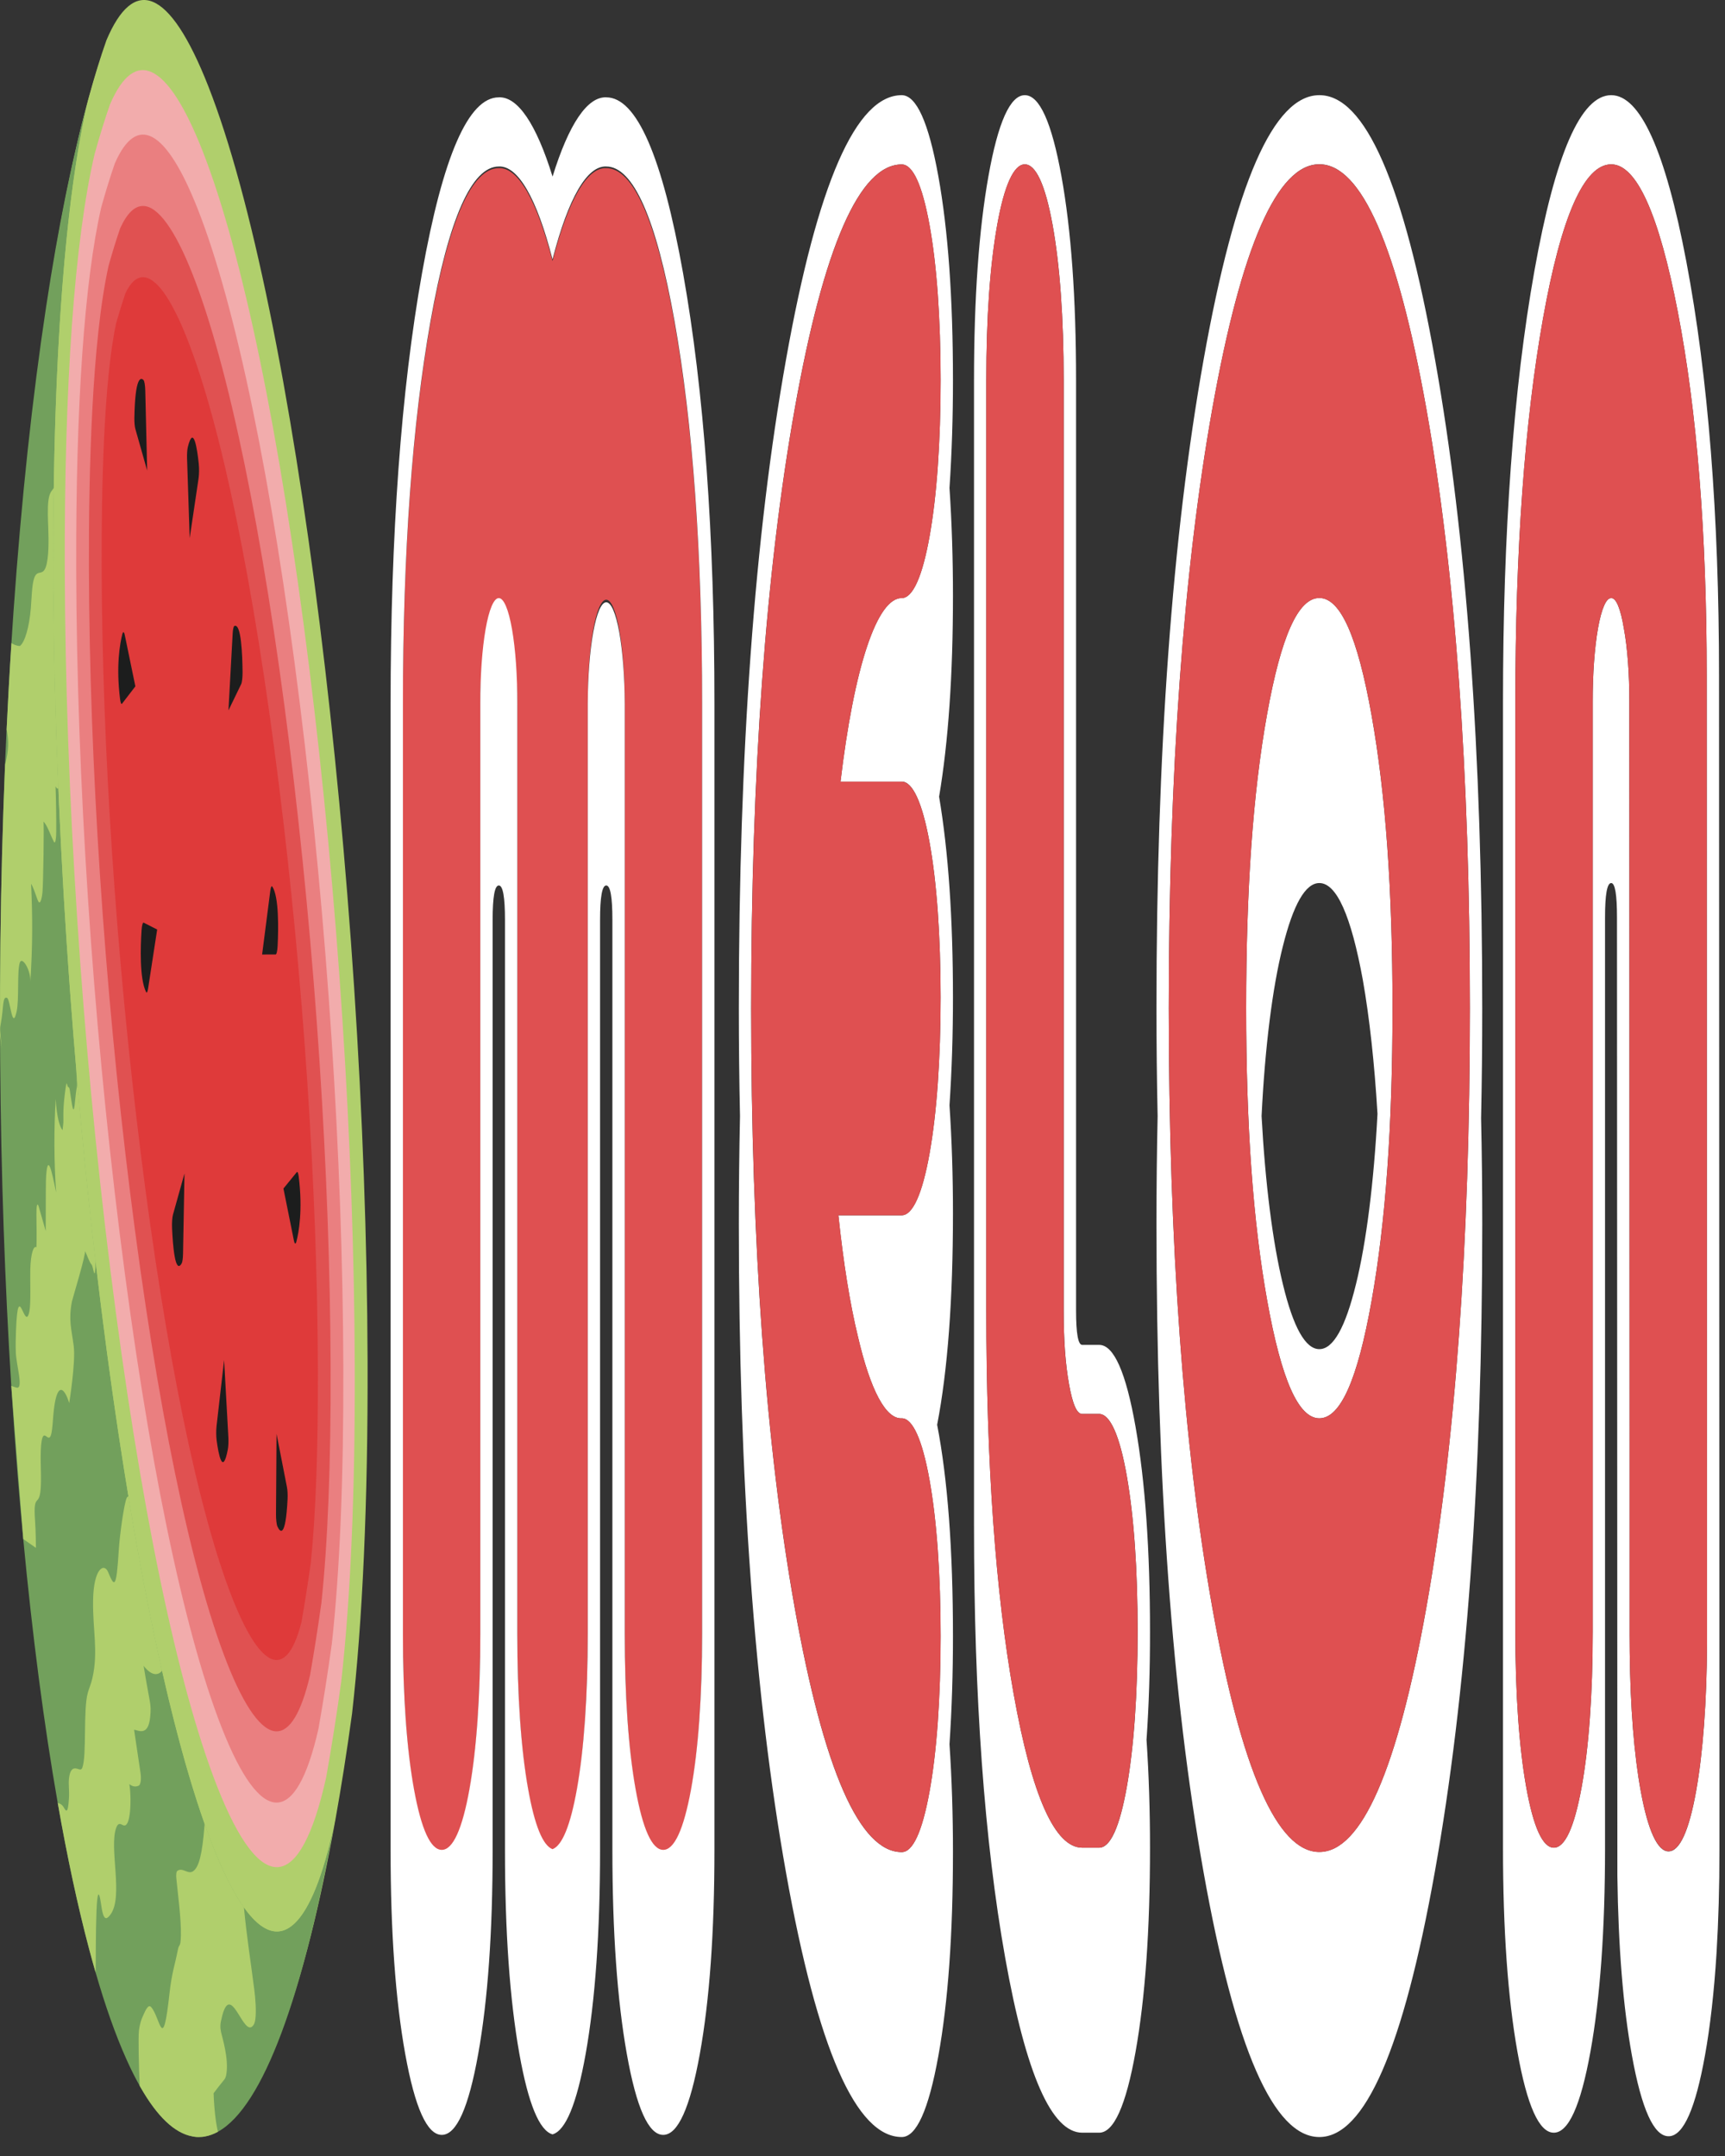 <?xml version="1.0" encoding="UTF-8"?>
<svg xmlns="http://www.w3.org/2000/svg" xmlns:xlink="http://www.w3.org/1999/xlink" width="640px" height="800px" viewBox="0 0 640 800" version="1.1">
<rect x="0" y="0" width="640" height="800" fill="#333333" stroke="none"/>
<defs>
<clipPath id="clip1">
  <path d="M 274 35 L 354 35 L 354 792.961 L 274 792.961 Z M 274 35 "/>
</clipPath>
<clipPath id="clip2">
  <path d="M 429 35 L 550 35 L 550 792.961 L 429 792.961 Z M 429 35 "/>
</clipPath>
<clipPath id="clip3">
  <path d="M 557 35 L 637.934 35 L 637.934 792.961 L 557 792.961 Z M 557 35 "/>
</clipPath>
<clipPath id="clip4">
  <path d="M 144 36 L 266 36 L 266 792.961 L 144 792.961 Z M 144 36 "/>
</clipPath>
<clipPath id="clip5">
  <path d="M 0 37 L 124 37 L 124 792.961 L 0 792.961 Z M 0 37 "/>
</clipPath>
<clipPath id="clip6">
  <path d="M 51 676 L 95 676 L 95 792.961 L 51 792.961 Z M 51 676 "/>
</clipPath>
</defs>
<g id="surface1">
<g clip-path="url(#clip1)" clip-rule="nonzero">
<path style=" stroke:none;fill-rule:nonzero;fill:rgb(100%,100%,100%);fill-opacity:1;" d="M 352.277 181.074 C 353.133 168.281 353.57 154.719 353.562 141.051 C 353.562 110.594 351.754 85.359 348.133 65.359 C 344.512 45.359 339.988 35.344 334.562 35.312 C 317.602 35.312 303.289 68.016 291.625 133.426 C 279.961 198.836 274.125 279.062 274.121 374.109 C 274.121 387.488 274.266 400.859 274.551 414.145 C 274.266 427.426 274.121 440.793 274.121 454.168 C 274.121 549.234 279.957 629.461 291.625 694.852 C 303.293 760.238 317.605 792.945 334.562 792.965 C 339.988 792.965 344.512 782.949 348.133 762.914 C 351.754 742.883 353.562 717.664 353.562 687.258 C 353.57 673.578 353.133 660.008 352.277 647.203 C 353.133 634.398 353.57 620.828 353.562 607.148 C 353.562 575.113 351.609 548.953 347.695 528.672 C 351.609 508.398 353.562 482.234 353.562 450.176 C 353.57 436.504 353.133 422.938 352.277 410.137 C 353.133 397.336 353.57 383.762 353.562 370.086 C 353.562 340.738 351.848 315.918 348.418 295.613 C 351.844 275.32 353.559 250.492 353.562 221.129 C 353.57 207.449 353.133 193.879 352.277 181.074 Z M 344.883 198.988 C 342.207 213.988 338.641 221.91 334.551 221.91 C 330.055 221.863 325.629 228.059 321.668 239.941 C 317.703 251.824 314.328 269.027 311.84 290.008 L 334.551 290.008 C 338.594 290.008 342.148 297.727 344.828 312.305 C 347.539 327.117 348.973 347.098 348.973 370.066 C 348.973 393.039 347.555 413.004 344.875 428.004 C 342.195 443.004 338.625 450.945 334.539 450.945 L 311.055 450.945 C 312.891 468.543 315.348 483.848 318.281 495.898 C 322.941 515.934 328.668 526.621 334.539 526.262 C 338.617 526.262 342.188 534.215 344.875 549.23 C 347.566 564.246 348.973 584.242 348.973 607.164 C 348.973 630.09 347.539 650.145 344.832 664.945 C 342.129 679.738 338.664 687.238 334.551 687.238 C 318.934 687.238 305.582 656.754 294.855 596.641 C 284.133 536.531 278.684 461.621 278.684 374.125 C 278.684 286.625 284.129 211.766 294.855 151.637 C 305.586 91.508 318.93 61.008 334.551 61.008 C 338.664 61.008 342.121 68.523 344.832 83.336 C 347.547 98.148 348.973 118.082 348.973 141.082 C 348.973 164.086 347.57 184.004 344.883 198.988 Z M 344.883 198.988 "/>
</g>
<path style=" stroke:none;fill-rule:nonzero;fill:rgb(87.451%,31.373%,31.765%);fill-opacity:1;" d="M 334.562 450.953 L 311.078 450.953 C 312.914 468.551 315.375 483.855 318.309 495.906 C 322.969 515.941 328.691 526.629 334.562 526.266 C 338.645 526.266 342.211 534.223 344.898 549.238 C 347.59 564.254 348.996 584.25 348.996 607.172 C 348.996 630.098 347.566 650.152 344.859 664.953 C 342.152 679.746 338.688 687.246 334.574 687.246 C 318.957 687.246 305.605 656.762 294.883 596.648 C 284.156 536.539 278.707 461.629 278.707 374.133 C 278.707 286.633 284.152 211.773 294.883 151.645 C 305.609 91.52 318.953 61.016 334.574 61.016 C 338.688 61.016 342.145 68.531 344.859 83.344 C 347.57 98.156 348.996 118.09 348.996 141.09 C 348.996 164.094 347.578 184.043 344.895 199.027 C 342.211 214.012 338.652 221.949 334.559 221.949 C 330.066 221.902 325.641 228.098 321.676 239.98 C 317.715 251.867 314.34 269.066 311.852 290.047 L 334.559 290.047 C 338.602 290.047 342.16 297.77 344.84 312.344 C 347.551 327.156 348.984 347.137 348.984 370.109 C 348.984 393.078 347.566 413.043 344.887 428.043 C 342.207 443.043 338.645 450.953 334.562 450.953 Z M 334.562 450.953 "/>
<path style=" stroke:none;fill-rule:nonzero;fill:rgb(100%,100%,100%);fill-opacity:1;" d="M 426.668 605.566 C 426.668 575.117 424.883 549.746 421.309 529.453 C 417.734 509.16 413.23 499.02 407.805 499.031 L 401.52 499.031 C 399.992 499.031 399.234 494.785 399.234 486.207 L 399.234 141.051 C 399.234 110.594 397.426 85.359 393.805 65.359 C 390.188 45.359 385.664 35.344 380.23 35.312 C 374.801 35.312 370.297 45.328 366.73 65.359 C 363.16 85.395 361.375 110.625 361.371 141.051 L 361.371 566.312 C 361.371 629.855 365.227 683.242 372.945 726.48 C 380.656 769.719 390.184 791.344 401.52 791.352 L 407.805 791.352 C 413.23 791.352 417.734 781.348 421.309 761.336 C 424.883 741.324 426.668 716.094 426.668 685.645 C 426.676 671.965 426.238 658.395 425.379 645.59 C 426.254 632.82 426.688 619.242 426.668 605.566 Z M 418.066 663.062 C 415.395 678.02 411.949 685.598 407.805 685.598 L 401.52 685.598 C 391.41 685.598 382.859 666.43 376.102 628.648 C 369.34 590.863 365.938 542.922 365.938 486.156 L 365.938 141.051 C 365.938 117.863 367.293 98.508 369.965 83.539 C 372.586 68.805 376.133 60.977 380.219 60.977 C 384.305 60.977 387.793 68.492 390.504 83.305 C 393.215 98.117 394.645 118.051 394.645 141.051 L 394.645 486.207 C 394.645 497.387 395.273 506.059 396.621 513.574 C 397.965 521.094 399.52 524.66 401.508 524.66 L 407.793 524.66 C 411.887 524.66 415.453 532.711 418.098 547.867 C 420.738 563.023 422.078 582.488 422.078 605.551 C 422.078 628.617 420.699 648.254 418.066 663.062 Z M 418.066 663.062 "/>
<path style=" stroke:none;fill-rule:nonzero;fill:rgb(87.451%,31.373%,31.765%);fill-opacity:1;" d="M 422.078 605.551 C 422.078 628.414 420.68 648.301 418.051 663.062 C 415.422 677.828 411.934 685.598 407.793 685.598 L 401.508 685.598 C 391.391 685.598 382.848 666.434 376.086 628.648 C 369.328 590.867 365.918 542.922 365.918 486.156 L 365.918 141.051 C 365.918 117.863 367.273 98.508 369.945 83.539 C 372.57 68.805 376.113 60.977 380.203 60.977 C 384.289 60.977 387.777 68.492 390.484 83.305 C 393.199 98.117 394.633 118.051 394.633 141.051 L 394.633 486.207 C 394.633 497.387 395.258 506.059 396.602 513.574 C 397.949 521.094 399.5 524.66 401.492 524.66 L 407.777 524.66 C 411.871 524.66 415.434 532.711 418.078 547.867 C 420.723 563.023 422.078 582.488 422.078 605.551 Z M 422.078 605.551 "/>
<g clip-path="url(#clip2)" clip-rule="nonzero">
<path style=" stroke:none;fill-rule:nonzero;fill:rgb(100%,100%,100%);fill-opacity:1;" d="M 508.875 265.441 C 503.652 236.16 497.312 221.91 489.488 221.91 C 481.664 221.91 475.316 236.004 470.09 265.098 C 464.867 294.191 462.34 329.766 462.34 374.094 C 462.34 417.938 464.898 453.434 470.16 482.684 C 475.418 511.934 481.746 526.273 489.484 526.273 C 497.305 526.273 503.648 512.043 508.863 482.762 C 514.082 453.48 516.633 417.953 516.633 374.094 C 516.633 330.234 514.102 294.707 508.875 265.441 Z M 503.062 476.621 C 499.148 492.645 494.625 500.652 489.488 500.641 C 484.355 500.633 479.855 492.625 475.996 476.621 C 472.211 461.176 469.43 439.246 468.062 414.145 C 469.305 388.719 472.082 366.492 475.922 351.277 C 479.836 335.527 484.359 327.656 489.496 327.664 C 495.875 327.664 501.258 339.672 505.641 363.68 C 508.105 377.676 509.961 394.656 511.07 413.316 C 509.723 438.812 506.91 461.082 503.062 476.621 Z M 508.875 265.441 C 503.652 236.16 497.312 221.91 489.488 221.91 C 481.664 221.91 475.316 236.004 470.09 265.098 C 464.867 294.191 462.34 329.766 462.34 374.094 C 462.34 417.938 464.898 453.434 470.16 482.684 C 475.418 511.934 481.746 526.273 489.484 526.273 C 497.305 526.273 503.648 512.043 508.863 482.762 C 514.082 453.48 516.633 417.953 516.633 374.094 C 516.633 330.234 514.102 294.707 508.875 265.441 Z M 503.062 476.621 C 499.148 492.645 494.625 500.652 489.488 500.641 C 484.355 500.633 479.855 492.625 475.996 476.621 C 472.211 461.176 469.43 439.246 468.062 414.145 C 469.305 388.719 472.082 366.492 475.922 351.277 C 479.836 335.527 484.359 327.656 489.496 327.664 C 495.875 327.664 501.258 339.672 505.641 363.68 C 508.105 377.676 509.961 394.656 511.07 413.316 C 509.723 438.812 506.91 461.082 503.062 476.621 Z M 508.875 265.441 C 503.652 236.16 497.312 221.91 489.488 221.91 C 481.664 221.91 475.316 236.004 470.09 265.098 C 464.867 294.191 462.34 329.766 462.34 374.094 C 462.34 417.938 464.898 453.434 470.16 482.684 C 475.418 511.934 481.746 526.273 489.484 526.273 C 497.305 526.273 503.648 512.043 508.863 482.762 C 514.082 453.48 516.633 417.953 516.633 374.094 C 516.633 330.234 514.102 294.707 508.875 265.441 Z M 503.062 476.621 C 499.148 492.645 494.625 500.652 489.488 500.641 C 484.355 500.633 479.855 492.625 475.996 476.621 C 472.211 461.176 469.43 439.246 468.062 414.145 C 469.305 388.719 472.082 366.492 475.922 351.277 C 479.836 335.527 484.359 327.656 489.496 327.664 C 495.875 327.664 501.258 339.672 505.641 363.68 C 508.105 377.676 509.961 394.656 511.07 413.316 C 509.723 438.812 506.91 461.082 503.062 476.621 Z M 508.875 265.441 C 503.652 236.16 497.312 221.91 489.488 221.91 C 481.664 221.91 475.316 236.004 470.09 265.098 C 464.867 294.191 462.34 329.766 462.34 374.094 C 462.34 417.938 464.898 453.434 470.16 482.684 C 475.418 511.934 481.746 526.273 489.484 526.273 C 497.305 526.273 503.648 512.043 508.863 482.762 C 514.082 453.48 516.633 417.953 516.633 374.094 C 516.633 330.234 514.102 294.707 508.875 265.441 Z M 503.062 476.621 C 499.148 492.645 494.625 500.652 489.488 500.641 C 484.355 500.633 479.855 492.625 475.996 476.621 C 472.211 461.176 469.43 439.246 468.062 414.145 C 469.305 388.719 472.082 366.492 475.922 351.277 C 479.836 335.527 484.359 327.656 489.496 327.664 C 495.875 327.664 501.258 339.672 505.641 363.68 C 508.105 377.676 509.961 394.656 511.07 413.316 C 509.723 438.812 506.91 461.082 503.062 476.621 Z M 508.875 265.441 C 503.652 236.16 497.312 221.91 489.488 221.91 C 481.664 221.91 475.316 236.004 470.09 265.098 C 464.867 294.191 462.34 329.766 462.34 374.094 C 462.34 417.938 464.898 453.434 470.16 482.684 C 475.418 511.934 481.746 526.273 489.484 526.273 C 497.305 526.273 503.648 512.043 508.863 482.762 C 514.082 453.48 516.633 417.953 516.633 374.094 C 516.633 330.234 514.102 294.707 508.875 265.441 Z M 503.062 476.621 C 499.148 492.645 494.625 500.652 489.488 500.641 C 484.355 500.633 479.855 492.625 475.996 476.621 C 472.211 461.176 469.43 439.246 468.062 414.145 C 469.305 388.719 472.082 366.492 475.922 351.277 C 479.836 335.527 484.359 327.656 489.496 327.664 C 495.875 327.664 501.258 339.672 505.641 363.68 C 508.105 377.676 509.961 394.656 511.07 413.316 C 509.723 438.812 506.91 461.082 503.062 476.621 Z M 508.875 265.441 C 503.652 236.16 497.312 221.91 489.488 221.91 C 481.664 221.91 475.316 236.004 470.09 265.098 C 464.867 294.191 462.34 329.766 462.34 374.094 C 462.34 417.938 464.898 453.434 470.16 482.684 C 475.418 511.934 481.746 526.273 489.484 526.273 C 497.305 526.273 503.648 512.043 508.863 482.762 C 514.082 453.48 516.633 417.953 516.633 374.094 C 516.633 330.234 514.102 294.707 508.875 265.441 Z M 503.062 476.621 C 499.148 492.645 494.625 500.652 489.488 500.641 C 484.355 500.633 479.855 492.625 475.996 476.621 C 472.211 461.176 469.43 439.246 468.062 414.145 C 469.305 388.719 472.082 366.492 475.922 351.277 C 479.836 335.527 484.359 327.656 489.496 327.664 C 495.875 327.664 501.258 339.672 505.641 363.68 C 508.105 377.676 509.961 394.656 511.07 413.316 C 509.723 438.812 506.91 461.082 503.062 476.621 Z M 508.875 265.441 C 503.652 236.16 497.312 221.91 489.488 221.91 C 481.664 221.91 475.316 236.004 470.09 265.098 C 464.867 294.191 462.34 329.766 462.34 374.094 C 462.34 417.938 464.898 453.434 470.16 482.684 C 475.418 511.934 481.746 526.273 489.484 526.273 C 497.305 526.273 503.648 512.043 508.863 482.762 C 514.082 453.48 516.633 417.953 516.633 374.094 C 516.633 330.234 514.102 294.707 508.875 265.441 Z M 503.062 476.621 C 499.148 492.645 494.625 500.652 489.488 500.641 C 484.355 500.633 479.855 492.625 475.996 476.621 C 472.211 461.176 469.43 439.246 468.062 414.145 C 469.305 388.719 472.082 366.492 475.922 351.277 C 479.836 335.527 484.359 327.656 489.496 327.664 C 495.875 327.664 501.258 339.672 505.641 363.68 C 508.105 377.676 509.961 394.656 511.07 413.316 C 509.723 438.812 506.91 461.082 503.062 476.621 Z M 508.875 265.441 C 503.652 236.16 497.312 221.91 489.488 221.91 C 481.664 221.91 475.316 236.004 470.09 265.098 C 464.867 294.191 462.34 329.766 462.34 374.094 C 462.34 417.938 464.898 453.434 470.16 482.684 C 475.418 511.934 481.746 526.273 489.484 526.273 C 497.305 526.273 503.648 512.043 508.863 482.762 C 514.082 453.48 516.633 417.953 516.633 374.094 C 516.633 330.234 514.102 294.707 508.875 265.441 Z M 503.062 476.621 C 499.148 492.645 494.625 500.652 489.488 500.641 C 484.355 500.633 479.855 492.625 475.996 476.621 C 472.211 461.176 469.43 439.246 468.062 414.145 C 469.305 388.719 472.082 366.492 475.922 351.277 C 479.836 335.527 484.359 327.656 489.496 327.664 C 495.875 327.664 501.258 339.672 505.641 363.68 C 508.105 377.676 509.961 394.656 511.07 413.316 C 509.723 438.812 506.91 461.082 503.062 476.621 Z M 508.875 265.441 C 503.652 236.16 497.312 221.91 489.488 221.91 C 481.664 221.91 475.316 236.004 470.09 265.098 C 464.867 294.191 462.34 329.766 462.34 374.094 C 462.34 417.938 464.898 453.434 470.16 482.684 C 475.418 511.934 481.746 526.273 489.484 526.273 C 497.305 526.273 503.648 512.043 508.863 482.762 C 514.082 453.48 516.633 417.953 516.633 374.094 C 516.633 330.234 514.102 294.707 508.875 265.441 Z M 503.062 476.621 C 499.148 492.645 494.625 500.652 489.488 500.641 C 484.355 500.633 479.855 492.625 475.996 476.621 C 472.211 461.176 469.43 439.246 468.062 414.145 C 469.305 388.719 472.082 366.492 475.922 351.277 C 479.836 335.527 484.359 327.656 489.496 327.664 C 495.875 327.664 501.258 339.672 505.641 363.68 C 508.105 377.676 509.961 394.656 511.07 413.316 C 509.723 438.812 506.91 461.082 503.062 476.621 Z M 508.875 265.441 C 503.652 236.16 497.312 221.91 489.488 221.91 C 481.664 221.91 475.316 236.004 470.09 265.098 C 464.867 294.191 462.34 329.766 462.34 374.094 C 462.34 417.938 464.898 453.434 470.16 482.684 C 475.418 511.934 481.746 526.273 489.484 526.273 C 497.305 526.273 503.648 512.043 508.863 482.762 C 514.082 453.48 516.633 417.953 516.633 374.094 C 516.633 330.234 514.102 294.707 508.875 265.441 Z M 503.062 476.621 C 499.148 492.645 494.625 500.652 489.488 500.641 C 484.355 500.633 479.855 492.625 475.996 476.621 C 472.211 461.176 469.43 439.246 468.062 414.145 C 469.305 388.719 472.082 366.492 475.922 351.277 C 479.836 335.527 484.359 327.656 489.496 327.664 C 495.875 327.664 501.258 339.672 505.641 363.68 C 508.105 377.676 509.961 394.656 511.07 413.316 C 509.723 438.812 506.91 461.082 503.062 476.621 Z M 508.875 265.441 C 503.652 236.16 497.312 221.91 489.488 221.91 C 481.664 221.91 475.316 236.004 470.09 265.098 C 464.867 294.191 462.34 329.766 462.34 374.094 C 462.34 417.938 464.898 453.434 470.16 482.684 C 475.418 511.934 481.746 526.273 489.484 526.273 C 497.305 526.273 503.648 512.043 508.863 482.762 C 514.082 453.48 516.633 417.953 516.633 374.094 C 516.633 330.234 514.102 294.707 508.875 265.441 Z M 503.062 476.621 C 499.148 492.645 494.625 500.652 489.488 500.641 C 484.355 500.633 479.855 492.625 475.996 476.621 C 472.211 461.176 469.43 439.246 468.062 414.145 C 469.305 388.719 472.082 366.492 475.922 351.277 C 479.836 335.527 484.359 327.656 489.496 327.664 C 495.875 327.664 501.258 339.672 505.641 363.68 C 508.105 377.676 509.961 394.656 511.07 413.316 C 509.723 438.812 506.91 461.082 503.062 476.621 Z M 508.875 265.441 C 503.652 236.16 497.312 221.91 489.488 221.91 C 481.664 221.91 475.316 236.004 470.09 265.098 C 464.867 294.191 462.34 329.766 462.34 374.094 C 462.34 417.938 464.898 453.434 470.16 482.684 C 475.418 511.934 481.746 526.273 489.484 526.273 C 497.305 526.273 503.648 512.043 508.863 482.762 C 514.082 453.48 516.633 417.953 516.633 374.094 C 516.633 330.234 514.102 294.707 508.875 265.441 Z M 503.062 476.621 C 499.148 492.645 494.625 500.652 489.488 500.641 C 484.355 500.633 479.855 492.625 475.996 476.621 C 472.211 461.176 469.43 439.246 468.062 414.145 C 469.305 388.719 472.082 366.492 475.922 351.277 C 479.836 335.527 484.359 327.656 489.496 327.664 C 495.875 327.664 501.258 339.672 505.641 363.68 C 508.105 377.676 509.961 394.656 511.07 413.316 C 509.723 438.812 506.91 461.082 503.062 476.621 Z M 549.93 374.109 C 549.93 279.117 544.094 198.887 532.422 133.426 C 520.754 67.965 506.445 35.262 489.488 35.312 C 472.531 35.312 458.223 68.016 446.559 133.426 C 434.895 198.836 429.062 279.062 429.066 374.109 C 429.066 387.488 429.211 400.859 429.496 414.145 C 429.211 427.426 429.066 440.793 429.066 454.168 C 429.066 549.234 434.902 629.461 446.57 694.852 C 458.238 760.238 472.551 792.945 489.5 792.965 C 506.359 792.965 520.648 760.125 532.363 694.445 C 544.078 628.762 549.938 548.672 549.941 454.168 C 549.941 441.055 549.797 427.957 549.508 414.945 C 549.793 401.391 549.934 387.758 549.93 374.109 Z M 529.18 596.578 C 518.453 656.691 505.102 687.18 489.488 687.18 C 473.875 687.18 460.527 656.723 449.797 596.578 C 439.07 536.438 433.629 461.559 433.629 374.062 C 433.629 286.562 439.07 211.703 449.797 151.574 C 460.527 91.445 473.875 60.945 489.488 60.945 C 505.105 60.945 518.453 91.492 529.184 151.605 C 539.91 211.719 545.348 286.578 545.348 374.094 C 545.348 461.605 539.91 536.453 529.18 596.578 Z M 489.488 221.879 C 481.668 221.879 475.316 235.973 470.09 265.062 C 464.867 294.156 462.34 329.734 462.34 374.062 C 462.34 417.902 464.898 453.402 470.16 482.648 C 475.418 511.898 481.746 526.242 489.484 526.242 C 497.305 526.242 503.648 512.012 508.863 482.73 C 514.082 453.449 516.633 417.922 516.633 374.062 C 516.633 330.203 514.094 294.676 508.871 265.41 C 503.648 236.145 497.312 221.91 489.488 221.91 Z M 503.062 476.594 C 499.148 492.613 494.625 500.621 489.488 500.609 C 484.355 500.602 479.855 492.605 475.996 476.621 C 472.211 461.176 469.43 439.246 468.062 414.145 C 469.305 388.719 472.082 366.492 475.922 351.277 C 479.836 335.527 484.359 327.656 489.496 327.664 C 495.875 327.664 501.258 339.672 505.641 363.68 C 508.105 377.676 509.961 394.656 511.07 413.316 C 509.723 438.812 506.91 461.082 503.062 476.621 Z M 508.875 265.41 C 503.652 236.129 497.312 221.879 489.488 221.879 C 481.664 221.879 475.316 235.973 470.09 265.062 C 464.867 294.156 462.34 329.734 462.34 374.062 C 462.34 417.902 464.898 453.402 470.16 482.648 C 475.418 511.898 481.746 526.242 489.484 526.242 C 497.305 526.242 503.648 512.012 508.863 482.73 C 514.082 453.449 516.633 417.922 516.633 374.062 C 516.633 330.203 514.102 294.707 508.875 265.441 Z M 503.062 476.594 C 499.148 492.613 494.625 500.621 489.488 500.609 C 484.355 500.602 479.855 492.605 475.996 476.621 C 472.211 461.176 469.43 439.246 468.062 414.145 C 469.305 388.719 472.082 366.492 475.922 351.277 C 479.836 335.527 484.359 327.656 489.496 327.664 C 495.875 327.664 501.258 339.672 505.641 363.68 C 508.105 377.676 509.961 394.656 511.07 413.316 C 509.723 438.812 506.91 461.082 503.062 476.621 Z M 508.875 265.41 C 503.652 236.129 497.312 221.879 489.488 221.879 C 481.664 221.879 475.316 235.973 470.09 265.062 C 464.867 294.156 462.34 329.734 462.34 374.062 C 462.34 417.902 464.898 453.402 470.16 482.648 C 475.418 511.898 481.746 526.242 489.484 526.242 C 497.305 526.242 503.648 512.012 508.863 482.73 C 514.082 453.449 516.633 417.922 516.633 374.062 C 516.633 330.203 514.102 294.707 508.875 265.441 Z M 503.062 476.594 C 499.148 492.613 494.625 500.621 489.488 500.609 C 484.355 500.602 479.855 492.605 475.996 476.621 C 472.211 461.176 469.43 439.246 468.062 414.145 C 469.305 388.719 472.082 366.492 475.922 351.277 C 479.836 335.527 484.359 327.656 489.496 327.664 C 495.875 327.664 501.258 339.672 505.641 363.68 C 508.105 377.676 509.961 394.656 511.07 413.316 C 509.723 438.812 506.91 461.082 503.062 476.621 Z M 508.875 265.41 C 503.652 236.129 497.312 221.879 489.488 221.879 C 481.664 221.879 475.316 235.973 470.09 265.062 C 464.867 294.156 462.34 329.734 462.34 374.062 C 462.34 417.902 464.898 453.402 470.16 482.648 C 475.418 511.898 481.746 526.242 489.484 526.242 C 497.305 526.242 503.648 512.012 508.863 482.73 C 514.082 453.449 516.633 417.922 516.633 374.062 C 516.633 330.203 514.102 294.707 508.875 265.441 Z M 503.062 476.594 C 499.148 492.613 494.625 500.621 489.488 500.609 C 484.355 500.602 479.855 492.605 475.996 476.621 C 472.211 461.176 469.43 439.246 468.062 414.145 C 469.305 388.719 472.082 366.492 475.922 351.277 C 479.836 335.527 484.359 327.656 489.496 327.664 C 495.875 327.664 501.258 339.672 505.641 363.68 C 508.105 377.676 509.961 394.656 511.07 413.316 C 509.723 438.812 506.91 461.082 503.062 476.621 Z M 508.875 265.41 C 503.652 236.129 497.312 221.879 489.488 221.879 C 481.664 221.879 475.316 235.973 470.09 265.062 C 464.867 294.156 462.34 329.734 462.34 374.062 C 462.34 417.902 464.898 453.402 470.16 482.648 C 475.418 511.898 481.746 526.242 489.484 526.242 C 497.305 526.242 503.648 512.012 508.863 482.73 C 514.082 453.449 516.633 417.922 516.633 374.062 C 516.633 330.203 514.102 294.707 508.875 265.441 Z M 503.062 476.594 C 499.148 492.613 494.625 500.621 489.488 500.609 C 484.355 500.602 479.855 492.605 475.996 476.621 C 472.211 461.176 469.43 439.246 468.062 414.145 C 469.305 388.719 472.082 366.492 475.922 351.277 C 479.836 335.527 484.359 327.656 489.496 327.664 C 495.875 327.664 501.258 339.672 505.641 363.68 C 508.105 377.676 509.961 394.656 511.07 413.316 C 509.723 438.812 506.91 461.082 503.062 476.621 Z M 508.875 265.41 C 503.652 236.129 497.312 221.879 489.488 221.879 C 481.664 221.879 475.316 235.973 470.09 265.062 C 464.867 294.156 462.34 329.734 462.34 374.062 C 462.34 417.902 464.898 453.402 470.16 482.648 C 475.418 511.898 481.746 526.242 489.484 526.242 C 497.305 526.242 503.648 512.012 508.863 482.73 C 514.082 453.449 516.633 417.922 516.633 374.062 C 516.633 330.203 514.102 294.707 508.875 265.441 Z M 503.062 476.594 C 499.148 492.613 494.625 500.621 489.488 500.609 C 484.355 500.602 479.855 492.605 475.996 476.621 C 472.211 461.176 469.43 439.246 468.062 414.145 C 469.305 388.719 472.082 366.492 475.922 351.277 C 479.836 335.527 484.359 327.656 489.496 327.664 C 495.875 327.664 501.258 339.672 505.641 363.68 C 508.105 377.676 509.961 394.656 511.07 413.316 C 509.723 438.812 506.91 461.082 503.062 476.621 Z M 508.875 265.41 C 503.652 236.129 497.312 221.879 489.488 221.879 C 481.664 221.879 475.316 235.973 470.09 265.062 C 464.867 294.156 462.34 329.734 462.34 374.062 C 462.34 417.902 464.898 453.402 470.16 482.648 C 475.418 511.898 481.746 526.242 489.484 526.242 C 497.305 526.242 503.648 512.012 508.863 482.73 C 514.082 453.449 516.633 417.922 516.633 374.062 C 516.633 330.203 514.102 294.707 508.875 265.441 Z M 503.062 476.594 C 499.148 492.613 494.625 500.621 489.488 500.609 C 484.355 500.602 479.855 492.605 475.996 476.621 C 472.211 461.176 469.43 439.246 468.062 414.145 C 469.305 388.719 472.082 366.492 475.922 351.277 C 479.836 335.527 484.359 327.656 489.496 327.664 C 495.875 327.664 501.258 339.672 505.641 363.68 C 508.105 377.676 509.961 394.656 511.07 413.316 C 509.723 438.812 506.91 461.082 503.062 476.621 Z M 508.875 265.41 C 503.652 236.129 497.312 221.879 489.488 221.879 C 481.664 221.879 475.316 235.973 470.09 265.062 C 464.867 294.156 462.34 329.734 462.34 374.062 C 462.34 417.902 464.898 453.402 470.16 482.648 C 475.418 511.898 481.746 526.242 489.484 526.242 C 497.305 526.242 503.648 512.012 508.863 482.73 C 514.082 453.449 516.633 417.922 516.633 374.062 C 516.633 330.203 514.102 294.707 508.875 265.441 Z M 503.062 476.594 C 499.148 492.613 494.625 500.621 489.488 500.609 C 484.355 500.602 479.855 492.605 475.996 476.621 C 472.211 461.176 469.43 439.246 468.062 414.145 C 469.305 388.719 472.082 366.492 475.922 351.277 C 479.836 335.527 484.359 327.656 489.496 327.664 C 495.875 327.664 501.258 339.672 505.641 363.68 C 508.105 377.676 509.961 394.656 511.07 413.316 C 509.723 438.812 506.91 461.082 503.062 476.621 Z M 508.875 265.41 C 503.652 236.129 497.312 221.879 489.488 221.879 C 481.664 221.879 475.316 235.973 470.09 265.062 C 464.867 294.156 462.34 329.734 462.34 374.062 C 462.34 417.902 464.898 453.402 470.16 482.648 C 475.418 511.898 481.746 526.242 489.484 526.242 C 497.305 526.242 503.648 512.012 508.863 482.73 C 514.082 453.449 516.633 417.922 516.633 374.062 C 516.633 330.203 514.102 294.707 508.875 265.441 Z M 503.062 476.594 C 499.148 492.613 494.625 500.621 489.488 500.609 C 484.355 500.602 479.855 492.605 475.996 476.621 C 472.211 461.176 469.43 439.246 468.062 414.145 C 469.305 388.719 472.082 366.492 475.922 351.277 C 479.836 335.527 484.359 327.656 489.496 327.664 C 495.875 327.664 501.258 339.672 505.641 363.68 C 508.105 377.676 509.961 394.656 511.07 413.316 C 509.723 438.812 506.91 461.082 503.062 476.621 Z M 508.875 265.41 C 503.652 236.129 497.312 221.879 489.488 221.879 C 481.664 221.879 475.316 235.973 470.09 265.062 C 464.867 294.156 462.34 329.734 462.34 374.062 C 462.34 417.902 464.898 453.402 470.16 482.648 C 475.418 511.898 481.746 526.242 489.484 526.242 C 497.305 526.242 503.648 512.012 508.863 482.73 C 514.082 453.449 516.633 417.922 516.633 374.062 C 516.633 330.203 514.102 294.707 508.875 265.441 Z M 503.062 476.594 C 499.148 492.613 494.625 500.621 489.488 500.609 C 484.355 500.602 479.855 492.605 475.996 476.621 C 472.211 461.176 469.43 439.246 468.062 414.145 C 469.305 388.719 472.082 366.492 475.922 351.277 C 479.836 335.527 484.359 327.656 489.496 327.664 C 495.875 327.664 501.258 339.672 505.641 363.68 C 508.105 377.676 509.961 394.656 511.07 413.316 C 509.723 438.812 506.91 461.082 503.062 476.621 Z M 508.875 265.41 C 503.652 236.129 497.312 221.879 489.488 221.879 C 481.664 221.879 475.316 235.973 470.09 265.062 C 464.867 294.156 462.34 329.734 462.34 374.062 C 462.34 417.902 464.898 453.402 470.16 482.648 C 475.418 511.898 481.746 526.242 489.484 526.242 C 497.305 526.242 503.648 512.012 508.863 482.73 C 514.082 453.449 516.633 417.922 516.633 374.062 C 516.633 330.203 514.102 294.707 508.875 265.441 Z M 503.062 476.594 C 499.148 492.613 494.625 500.621 489.488 500.609 C 484.355 500.602 479.855 492.605 475.996 476.621 C 472.211 461.176 469.43 439.246 468.062 414.145 C 469.305 388.719 472.082 366.492 475.922 351.277 C 479.836 335.527 484.359 327.656 489.496 327.664 C 495.875 327.664 501.258 339.672 505.641 363.68 C 508.105 377.676 509.961 394.656 511.07 413.316 C 509.723 438.812 506.91 461.082 503.062 476.621 Z M 503.062 476.594 "/>
</g>
<path style=" stroke:none;fill-rule:nonzero;fill:rgb(87.451%,31.373%,31.765%);fill-opacity:1;" d="M 529.184 151.605 C 518.461 91.496 505.105 60.977 489.488 60.977 C 473.875 60.977 460.523 91.496 449.797 151.605 C 439.074 211.719 433.633 286.598 433.633 374.094 C 433.633 461.59 439.07 536.438 449.797 596.613 C 460.527 656.785 473.879 687.211 489.488 687.211 C 505.102 687.211 518.453 656.723 529.18 596.578 C 539.91 536.438 545.348 461.574 545.348 374.062 C 545.348 286.547 539.91 211.703 529.184 151.605 Z M 508.871 482.762 C 503.652 512.043 497.316 526.273 489.488 526.273 C 481.75 526.273 475.438 512.043 470.168 482.684 C 464.895 453.324 462.344 417.922 462.344 374.094 C 462.344 329.766 464.879 294.113 470.094 265.098 C 475.316 236.082 481.664 221.91 489.496 221.91 C 497.328 221.91 503.66 236.16 508.883 265.441 C 514.105 294.723 516.645 330.266 516.645 374.094 C 516.645 417.922 514.102 453.512 508.871 482.762 Z M 508.871 482.762 "/>
<g clip-path="url(#clip3)" clip-rule="nonzero">
<path style=" stroke:none;fill-rule:nonzero;fill:rgb(100%,100%,100%);fill-opacity:1;" d="M 637.883 516.02 L 637.785 250.754 C 637.785 190.969 633.738 139.715 625.645 96.988 C 617.832 55.895 608.547 35.332 597.777 35.312 C 586.543 35.312 577.039 57.07 569.273 100.59 C 561.508 144.109 557.629 197.375 557.633 260.383 L 557.633 685.645 C 557.633 716.062 559.418 741.293 562.988 761.336 C 566.559 781.379 571.059 791.383 576.492 791.352 C 581.918 791.352 586.441 781.348 590.066 761.336 C 593.688 741.324 595.496 716.094 595.492 685.645 L 595.492 340.461 C 595.492 331.91 596.258 327.664 597.777 327.664 C 599.207 327.664 599.926 331.91 599.926 340.461 L 600.016 551.172 L 600.07 696.055 L 600.07 696.164 C 600.41 722.523 602.199 744.688 605.453 762.648 C 609.074 782.66 613.605 792.668 619.047 792.668 C 619.156 792.668 619.262 792.668 619.367 792.668 C 624.656 792.293 629.055 782.297 632.57 762.684 C 634.496 752.047 635.961 739.078 636.855 724.773 C 637.59 712.609 637.953 699.836 637.934 686.988 L 637.934 647.734 Z M 633.336 609.969 C 633.223 631.527 631.832 650.398 629.309 664.473 C 626.641 679.41 623.184 686.973 619.043 686.973 C 614.973 686.973 611.414 679.258 608.746 664.645 C 606.281 651.305 604.859 633.406 604.641 612.973 C 604.605 610.641 604.602 608.559 604.602 606.93 L 604.602 543.344 L 604.5 260.477 C 604.52 255.402 604.352 250.367 604 245.68 C 603.656 240.992 603.141 236.762 602.488 233.246 C 601.891 229.598 601.16 226.703 600.352 224.758 C 599.539 222.809 598.668 221.855 597.781 221.957 C 596.879 221.879 595.98 222.82 595.141 224.727 C 594.301 226.629 593.539 229.461 592.898 233.047 C 592.258 236.633 591.754 240.902 591.414 245.605 C 591.074 250.305 590.906 255.344 590.918 260.414 L 590.918 605.551 C 590.918 628.586 589.488 648.566 586.773 663.328 C 584.062 678.098 580.629 685.598 576.492 685.598 C 572.363 685.598 568.906 678.02 566.238 663.062 C 563.602 648.363 562.211 628.477 562.211 605.551 L 562.211 260.367 C 562.211 204.246 565.656 156.477 572.445 118.363 C 579.23 80.25 587.77 60.977 597.781 60.977 C 607.164 60.977 615.473 79.375 622.477 115.641 C 629.602 152.453 633.215 197.938 633.215 250.754 L 633.336 609.48 Z M 633.336 609.969 "/>
</g>
<path style=" stroke:none;fill-rule:nonzero;fill:rgb(87.451%,31.373%,31.765%);fill-opacity:1;" d="M 633.336 609.48 L 633.336 609.906 C 633.223 631.465 631.832 650.336 629.312 664.41 C 626.641 679.352 623.184 686.91 619.043 686.91 C 614.973 686.91 611.414 679.191 608.746 664.586 C 606.285 651.242 604.859 633.348 604.641 612.91 C 604.605 610.578 604.602 608.496 604.602 606.867 L 604.602 543.344 L 604.504 260.477 C 604.52 255.402 604.352 250.367 604 245.68 C 603.656 240.992 603.141 236.762 602.488 233.246 C 601.891 229.598 601.164 226.703 600.352 224.758 C 599.539 222.809 598.668 221.855 597.781 221.957 C 596.879 221.879 595.98 222.82 595.141 224.727 C 594.301 226.629 593.539 229.461 592.898 233.047 C 592.258 236.633 591.754 240.902 591.414 245.605 C 591.074 250.305 590.906 255.344 590.922 260.414 L 590.922 605.551 C 590.922 628.586 589.488 648.566 586.777 663.332 C 584.062 678.098 580.629 685.598 576.496 685.598 C 572.363 685.598 568.906 678.02 566.238 663.062 C 563.602 648.363 562.211 628.477 562.211 605.551 L 562.211 260.367 C 562.211 204.246 565.656 156.477 572.445 118.363 C 579.23 80.25 587.77 60.977 597.781 60.977 C 607.164 60.977 615.477 79.375 622.477 115.641 C 629.602 152.453 633.215 197.938 633.215 250.754 Z M 633.336 609.48 "/>
<path style=" stroke:none;fill-rule:nonzero;fill:rgb(87.451%,31.373%,31.765%);fill-opacity:1;" d="M 250.262 119.777 C 243.461 81.695 234.934 62.391 224.922 62.391 C 217.805 62.062 210.84 74.094 204.988 96.836 C 199.141 74.094 192.176 62.059 185.059 62.391 C 175.047 62.391 166.52 81.695 159.719 119.777 C 152.922 157.855 149.488 205.66 149.488 261.781 L 149.488 606.965 C 149.488 629.996 150.922 649.977 153.621 664.684 C 156.324 679.383 159.793 687.012 163.914 687.012 C 168.031 687.012 171.504 679.434 174.168 664.512 C 176.832 649.586 178.199 629.887 178.199 606.965 L 178.199 261.781 C 178.234 251.715 178.973 242.129 180.254 235.078 C 181.539 228.031 183.262 224.086 185.059 224.086 C 186.855 224.086 188.582 228.031 189.863 235.078 C 191.145 242.129 191.887 251.715 191.922 261.781 L 191.922 606.965 C 191.922 629.887 193.32 649.773 195.945 664.477 C 198.348 677.945 201.387 685.398 204.988 686.762 C 208.594 685.398 211.633 677.945 214.035 664.477 C 216.668 649.773 218.059 629.887 218.059 606.965 L 218.059 261.781 C 218.043 256.664 218.203 251.578 218.543 246.82 C 218.879 242.062 219.379 237.73 220.02 234.074 C 220.66 230.422 221.422 227.52 222.262 225.535 C 223.105 223.555 224.008 222.531 224.922 222.531 C 225.836 222.531 226.738 223.555 227.578 225.535 C 228.422 227.52 229.184 230.422 229.824 234.074 C 230.461 237.73 230.965 242.062 231.301 246.82 C 231.637 251.578 231.801 256.664 231.781 261.781 L 231.781 606.965 C 231.781 629.887 233.18 649.773 235.812 664.512 C 238.449 679.242 241.93 687.012 246.07 687.012 C 250.207 687.012 253.652 679.492 256.359 664.684 C 259.066 649.867 260.492 629.996 260.492 606.965 L 260.492 261.781 C 260.492 205.66 257.051 157.887 250.262 119.777 Z M 250.262 119.777 "/>
<g clip-path="url(#clip4)" clip-rule="nonzero">
<path style=" stroke:none;fill-rule:nonzero;fill:rgb(100%,100%,100%);fill-opacity:1;" d="M 253.434 101.398 C 245.672 57.902 236.172 36.141 224.941 36.121 C 217.949 35.809 211.066 45.961 205.008 65.527 C 198.945 45.945 192.059 35.793 185.062 36.121 C 173.824 36.121 164.324 57.879 156.57 101.398 C 148.812 144.918 144.93 198.184 144.914 261.191 L 144.914 686.453 C 144.914 716.871 146.727 742.102 150.344 762.145 C 153.961 782.188 158.484 792.191 163.918 792.16 C 169.344 792.16 173.848 782.152 177.418 762.145 C 180.992 742.133 182.777 716.902 182.773 686.453 L 182.773 341.348 C 182.773 332.797 183.539 328.555 185.062 328.555 C 186.586 328.555 187.352 332.797 187.352 341.348 L 187.352 686.453 C 187.352 716.871 189.137 742.102 192.707 762.145 C 196.012 780.641 200.109 790.586 204.996 791.973 C 209.883 790.562 213.98 780.621 217.285 762.145 C 220.852 742.102 222.633 716.871 222.633 686.453 L 222.633 341.348 C 222.633 332.797 223.398 328.555 224.922 328.555 C 226.445 328.555 227.207 332.797 227.207 341.348 L 227.207 686.453 C 227.207 716.871 228.992 742.102 232.562 762.145 C 236.133 782.188 240.633 792.191 246.066 792.16 C 251.496 792.16 256.02 782.152 259.641 762.145 C 263.262 742.133 265.07 716.902 265.066 686.453 L 265.066 261.191 C 265.07 198.203 261.191 144.941 253.434 101.398 Z M 260.496 606.359 C 260.496 629.395 259.062 649.375 256.363 664.074 C 253.664 678.781 250.191 686.406 246.074 686.406 C 241.953 686.406 238.484 678.824 235.816 663.902 C 233.152 648.98 231.789 629.285 231.789 606.359 L 231.789 261.176 C 231.75 251.109 231.012 241.523 229.73 234.477 C 228.445 227.43 226.723 223.48 224.926 223.48 C 223.129 223.48 221.402 227.43 220.121 234.477 C 218.84 241.523 218.098 251.109 218.062 261.176 L 218.062 606.359 C 218.062 629.285 216.668 649.172 214.039 663.875 C 211.637 677.34 208.598 684.793 204.992 686.152 C 201.391 684.793 198.352 677.34 195.949 663.875 C 193.316 649.172 191.926 629.285 191.926 606.359 L 191.926 261.176 C 191.945 256.059 191.781 250.973 191.445 246.215 C 191.105 241.461 190.605 237.125 189.965 233.473 C 189.328 229.816 188.562 226.914 187.723 224.934 C 186.879 222.949 185.977 221.93 185.062 221.93 C 184.152 221.93 183.246 222.949 182.406 224.934 C 181.562 226.914 180.801 229.816 180.16 233.473 C 179.523 237.125 179.02 241.461 178.684 246.215 C 178.348 250.973 178.184 256.059 178.203 261.176 L 178.203 606.359 C 178.203 629.285 176.805 649.172 174.172 663.902 C 171.535 678.637 168.055 686.406 163.918 686.406 C 159.777 686.406 156.332 678.891 153.625 664.074 C 150.918 649.266 149.492 629.395 149.492 606.359 L 149.492 261.176 C 149.492 205.059 152.938 157.285 159.723 119.172 C 166.512 81.059 175.051 61.785 185.062 61.785 C 192.18 61.449 199.145 73.484 204.992 96.234 C 210.844 73.484 217.809 61.449 224.926 61.785 C 234.938 61.785 243.465 81.09 250.266 119.172 C 257.062 157.254 260.496 205.121 260.496 261.176 Z M 260.496 606.359 "/>
</g>
<path style=" stroke:none;fill-rule:nonzero;fill:rgb(69.02%,81.176%,42.353%);fill-opacity:1;" d="M 124.367 675.613 C 126.602 663.195 128.695 649.902 130.613 635.887 C 134.465 601.926 136.547 557.738 136.379 504.926 C 135.797 325.262 109.344 113.516 77.289 32.016 C 62.723 -5.047 49.504 -8.82 39.473 14.965 C 37.293 21.164 35.18 28.008 33.133 35.461 C 27.312 56.566 22.086 82.355 17.609 111.902 C 12.551 145.207 8.453 183.289 5.531 224.828 C 5.254 228.715 4.996 232.629 4.75 236.574 C 4.402 241.898 4.086 247.285 3.785 252.719 C 3.746 253.344 3.711 254.004 3.676 254.66 C 3.422 259.277 3.184 263.961 2.961 268.676 C 2.816 271.68 2.684 274.719 2.551 277.758 C 2.492 279.07 2.438 280.355 2.383 281.652 C 2.156 287.211 1.945 292.852 1.758 298.504 C 1.047 319.828 0.629 341.75 0.535 364.188 C 0.516 367.945 0.512 371.719 0.512 375.492 C 0.512 377.434 0.512 379.375 0.52 381.352 C 0.52 381.633 0.52 381.914 0.523 382.195 C 0.535 385.453 0.555 388.66 0.582 391.887 L 0.582 391.934 C 0.891 433.898 2.32 474.312 4.695 512.219 C 5.398 523.465 6.188 534.441 7.051 545.211 C 7.699 553.293 8.395 561.246 9.137 569.043 C 12.547 605.137 16.871 638.113 21.93 666.984 C 25.477 687.199 29.375 705.348 33.574 721.18 C 34.363 724.121 35.156 727.035 35.957 729.777 C 39.574 742.348 43.391 753.121 47.379 762 C 49.004 765.648 50.66 768.984 52.34 771.93 C 52.43 772.086 52.523 772.258 52.613 772.41 C 58.754 783.188 65.234 789.496 71.918 790.703 C 72.426 790.809 72.93 790.875 73.441 790.922 C 73.715 790.938 73.992 790.938 74.27 790.938 C 75.082 790.938 75.891 790.875 76.695 790.703 C 78.266 790.387 79.828 789.824 81.371 788.977 C 98.105 779.789 113.059 738.387 124.32 675.801 C 124.336 675.738 124.348 675.676 124.367 675.613 Z M 124.367 675.613 "/>
<g clip-path="url(#clip5)" clip-rule="nonzero">
<path style=" stroke:none;fill-rule:nonzero;fill:rgb(44.706%,62.745%,36.078%);fill-opacity:1;" d="M 123.852 677.586 C 112.586 740.297 97.613 781.793 80.859 790.996 C 79.316 791.844 77.754 792.426 76.18 792.723 C 75.379 792.895 74.57 792.957 73.758 792.957 C 73.48 792.957 73.199 792.957 72.926 792.941 C 72.422 792.895 71.914 792.828 71.406 792.723 C 64.719 791.516 58.242 785.223 52.102 774.434 C 52.012 774.277 51.918 774.105 51.828 773.949 C 50.148 771.004 48.492 767.668 46.863 764.02 C 42.879 755.141 39.062 744.355 35.445 731.797 C 34.645 729.039 33.852 726.141 33.062 723.199 C 28.867 707.383 24.965 689.219 21.418 669.008 C 16.359 640.133 12.035 607.156 8.625 571.062 C 7.879 563.266 7.188 555.312 6.535 547.23 C 5.672 536.461 4.887 525.469 4.184 514.238 C 1.809 476.332 0.383 435.918 0.07 393.953 L 0.07 393.906 C 0.043 390.684 0.023 387.473 0.012 384.215 C 0.008 383.934 0.008 383.652 0.008 383.371 C 0 381.41 0 379.469 0 377.516 C 0 373.738 0.004 369.965 0.023 366.207 C 0.113 343.77 0.535 321.848 1.246 300.523 C 1.434 294.871 1.641 289.23 1.871 283.676 C 1.922 282.359 1.98 281.074 2.035 279.777 C 2.168 276.738 2.305 273.715 2.449 270.695 C 2.672 265.98 2.906 261.312 3.164 256.68 C 3.195 256.023 3.234 255.363 3.27 254.738 C 3.57 249.305 3.891 243.918 4.238 238.594 C 4.484 234.648 4.742 230.734 5.016 226.852 C 7.938 185.293 12.035 147.215 17.098 113.922 C 21.57 84.375 26.801 58.586 32.621 37.48 C 26.262 64.477 21.934 106.203 20.398 160.273 C 20.254 165.359 20.133 170.59 20.035 175.914 C 20.008 177.621 19.977 179.312 19.957 181.051 C 19.824 190.07 19.766 199.402 19.789 208.984 C 19.785 209.906 19.789 210.816 19.793 211.738 C 19.801 214.715 19.812 217.676 19.84 220.664 C 19.84 220.684 19.84 220.711 19.84 220.727 C 19.84 220.949 19.84 221.164 19.844 221.387 C 19.988 239.297 20.387 257.477 21.02 275.812 C 21.211 281.402 21.426 286.992 21.664 292.602 C 21.789 295.652 21.918 298.691 22.059 301.742 C 23.5 333.324 25.594 365.078 28.246 396.145 C 28.246 396.145 28.246 396.145 28.246 396.16 C 29.59 411.977 31.082 427.605 32.699 443.012 C 33.59 451.48 34.52 459.844 35.488 468.129 C 39.07 498.848 43.168 528.176 47.66 555.266 C 51.547 578.723 55.73 600.453 60.141 619.949 C 61.637 626.59 63.16 632.93 64.703 638.973 C 67.52 650.074 70.41 660.16 73.363 669.227 C 74.207 671.824 75.062 674.328 75.914 676.727 C 76.895 679.496 77.883 682.145 78.871 684.648 C 79.699 686.762 80.523 688.766 81.344 690.676 C 83.637 695.953 85.891 700.434 88.105 704.078 C 88.906 705.395 89.699 706.617 90.488 707.699 C 104.008 726.754 115.715 714.883 123.852 677.586 Z M 123.852 677.586 "/>
</g>
<path style=" stroke:none;fill-rule:nonzero;fill:rgb(69.02%,81.176%,42.353%);fill-opacity:1;" d="M 78.871 684.68 C 46.812 603.16 20.359 391.434 19.785 211.738 C 19.527 132.352 24.367 72.492 32.617 37.465 C 34.664 30.043 36.773 23.184 38.957 16.984 C 48.988 -6.816 62.207 -3.027 76.773 34.02 C 108.824 115.535 135.277 327.281 135.859 506.961 C 136.031 559.773 133.945 603.961 130.098 637.906 C 128.176 651.922 126.086 665.199 123.848 677.617 C 113.453 725.219 97.234 731.402 78.871 684.68 Z M 78.871 684.68 "/>
<path style=" stroke:none;fill-rule:nonzero;fill:rgb(94.902%,67.451%,67.451%);fill-opacity:1;" d="M 24.031 211.332 C 23.824 142.469 27.648 89.199 35.09 57.207 C 36.953 50.477 38.867 44.289 40.789 38.793 C 50.066 17.125 62.238 23.152 75.094 55.848 C 89.898 93.504 103.953 161.477 114.672 247.281 C 125.336 332.664 131.359 424.895 131.621 506.988 L 131.621 507.41 C 131.762 553.699 130.078 592.875 126.617 623.879 C 124.895 636.344 123.008 648.352 120.996 659.578 C 111.43 702.715 96.703 703.938 80.562 662.867 C 65.758 625.207 51.699 557.219 40.98 471.445 C 30.312 386.074 24.297 293.836 24.035 211.723 Z M 24.031 211.332 "/>
<path style=" stroke:none;fill-rule:nonzero;fill:rgb(91.765%,49.804%,50.196%);fill-opacity:1;" d="M 28.273 211.336 C 28.09 150.738 31.305 104.293 37.566 76.926 C 39.219 70.988 40.914 65.508 42.609 60.625 C 50.785 41.898 61.711 47.926 73.402 77.66 C 87.508 113.531 100.941 178.609 111.215 260.859 C 121.391 342.285 127.129 429.703 127.379 507.008 L 127.379 507.398 C 127.504 548.484 126.07 582.965 123.121 609.883 C 121.594 620.891 119.922 631.523 118.148 641.496 C 109.844 678.137 96.777 677.992 82.25 641.043 C 68.137 605.152 54.707 540.094 44.434 457.84 C 34.258 376.418 28.52 288.996 28.273 211.695 Z M 28.273 211.336 "/>
<path style=" stroke:none;fill-rule:nonzero;fill:rgb(87.843%,31.765%,31.765%);fill-opacity:1;" d="M 102.609 642.422 C 97.113 642.422 90.75 633.621 84.199 616.961 C 70.848 583 58.094 521.102 48.297 442.672 C 38.656 365.523 33.219 283.316 32.992 211.227 L 32.992 210.914 C 32.883 174.992 34.07 126.5 40.305 98.535 C 41.703 93.539 43.141 88.906 44.582 84.723 C 47.062 79.215 49.91 76.426 53.055 76.426 C 58.57 76.426 64.934 85.195 71.457 101.777 C 84.805 135.723 97.555 197.621 107.355 276.051 C 116.992 353.215 122.43 435.422 122.664 507.512 L 122.664 507.902 C 122.77 543.195 121.617 572.445 119.234 594.852 C 117.93 604.152 116.512 613.156 115.012 621.676 C 111.777 635.438 107.609 642.422 102.609 642.422 Z M 102.609 642.422 "/>
<path style=" stroke:none;fill-rule:nonzero;fill:rgb(87.451%,22.745%,22.745%);fill-opacity:1;" d="M 102.605 615.953 C 97.777 615.953 92.09 607.969 86.148 592.859 C 73.555 560.82 61.484 502.09 52.164 427.492 C 43.055 354.605 37.926 277.629 37.711 210.734 L 37.711 210.504 C 37.621 180.953 38.484 141.512 43.066 120.012 C 44.203 116.004 45.367 112.246 46.527 108.832 C 48.406 104.855 50.598 102.852 53.047 102.852 C 57.898 102.852 63.586 110.805 69.5 125.852 C 82.09 157.875 94.16 216.609 103.484 291.219 C 112.59 364.109 117.723 441.102 117.938 507.977 L 117.938 508.367 C 118.027 537.867 117.145 561.918 115.32 579.895 C 114.254 587.395 113.105 594.707 111.898 601.656 C 109.535 611.148 106.41 615.953 102.605 615.953 Z M 102.605 615.953 "/>
<g clip-path="url(#clip6)" clip-rule="nonzero">
<path style=" stroke:none;fill-rule:nonzero;fill:rgb(69.02%,81.176%,42.353%);fill-opacity:1;" d="M 94.715 749.359 C 94.547 750.52 94.297 751.035 94.055 751.395 C 93.102 752.82 92.094 752.398 91.059 751.191 C 87.922 747.605 84.574 737.133 81.961 750.066 C 81.879 750.457 81.793 750.957 81.773 751.617 C 81.746 752.617 81.891 753.449 82.02 754.059 C 82.508 756.234 84.852 763.688 84.016 769.418 C 83.805 770.844 83.484 771.266 83.188 771.676 C 81.871 773.285 80.559 774.961 79.246 776.715 C 79.457 782.602 80.066 787.785 80.859 791.012 C 79.312 791.855 77.754 792.438 76.18 792.734 C 75.379 792.906 74.566 792.969 73.754 792.969 C 73.48 792.969 73.199 792.969 72.926 792.953 C 72.422 792.906 71.914 792.844 71.406 792.734 C 64.719 791.527 58.242 785.234 52.102 774.445 C 52.012 774.289 51.918 774.117 51.828 773.961 C 51.523 767.758 51.246 755.766 51.551 753.449 C 51.938 750.551 52.523 749.141 53.09 747.902 C 54.047 745.762 55.055 743.598 56.055 744.727 C 59.508 748.562 60.348 762.73 62.891 739.637 C 63.742 731.918 64.863 729.285 65.945 723.711 C 66.527 720.707 66.98 723.086 67.113 718.172 C 67.277 712.188 65.879 701.855 65.445 697.203 C 65.406 696.797 65.367 696.324 65.375 695.824 C 65.391 694.762 65.594 694.371 65.762 694.227 C 67.781 692.68 69.781 695.824 71.797 694.227 C 73.793 692.633 75.02 688.23 75.871 677.441 C 75.891 677.207 75.906 676.988 75.918 676.738 C 76.898 679.512 77.883 682.156 78.871 684.66 C 79.703 686.777 80.527 688.781 81.344 690.691 C 83.637 695.965 85.895 700.445 88.109 704.094 C 88.91 705.406 89.703 706.629 90.492 707.711 C 91.559 718.812 93.004 727.785 94.344 738.262 C 94.758 741.484 95.156 746.309 94.715 749.359 Z M 94.715 749.359 "/>
</g>
<path style=" stroke:none;fill-rule:nonzero;fill:rgb(69.02%,81.176%,42.353%);fill-opacity:1;" d="M 53.285 618.094 C 55.637 632.734 56.211 631.875 55.727 637.039 C 55.004 644.762 50.953 641.77 49.75 641.863 C 50.531 647.078 51.305 652.293 52.086 657.523 C 52.172 658.102 52.266 658.742 52.277 659.492 C 52.316 661.469 51.855 662.391 51.504 662.562 C 50.332 663.129 49.148 662.941 47.984 662.016 C 48.508 664.945 48.559 670.125 48.094 673.352 C 47.551 677.141 46.562 677.625 45.695 677.266 C 44.836 676.906 43.918 676.059 43.137 678.156 C 40.352 685.629 45.918 703.793 40.969 710.43 C 39.941 711.809 38.746 712.965 37.938 709.18 C 37.641 707.785 37.434 705.844 37.137 704.434 C 35.172 695.133 35.668 732.57 35.449 731.82 C 34.648 729.047 33.855 726.164 33.07 723.207 C 28.871 707.379 24.969 689.23 21.426 669.016 C 21.914 669.109 22.898 669.406 23.559 670.504 C 24.465 671.988 25.195 673.57 25.586 667.215 C 25.773 664.238 25.324 662.172 25.605 659.824 C 26.246 654.469 28.832 656.598 29.727 656.582 C 30.004 656.582 30.293 656.566 30.547 655.891 C 32.254 651.305 30.793 634.41 32.594 628.066 C 33.137 626.156 33.758 624.953 34.266 622.742 C 36.539 612.848 34.371 604.863 34.531 593.934 C 34.711 581.848 38.652 579.844 40.082 583.27 C 42.395 588.812 43.168 590.004 44.066 575.207 C 44.395 569.742 46.02 557.844 47.031 555.773 C 47.191 555.414 47.441 555.289 47.664 555.273 C 51.551 578.73 55.734 600.461 60.145 619.941 C 57.07 623.605 53.285 618.094 53.285 618.094 Z M 53.285 618.094 "/>
<path style=" stroke:none;fill-rule:nonzero;fill:rgb(69.02%,81.176%,42.353%);fill-opacity:1;" d="M 8.637 571.082 L 13.332 574.355 C 13.332 574.355 13.289 568.121 13.016 564.426 C 12.164 552.855 14.82 560.387 15.168 551.039 C 15.27 548.27 15.148 545.418 15.102 542.586 C 15.055 539.766 15.105 536.617 15.461 534.613 C 16.355 529.617 18.102 536.289 19.082 531.824 C 19.453 530.137 19.582 527.332 19.797 524.938 C 20.934 512.16 23.859 514.664 25.68 520.629 C 25.68 520.629 28.121 505.473 27.355 499.508 C 26.504 492.883 25.371 489.988 26.676 482.973 C 26.852 482.035 32.023 465.137 31.512 464.168 C 32.328 465.719 33.141 468.395 34 469.273 C 34.633 469.914 35.219 476.852 35.496 468.113 C 34.527 459.812 33.598 451.453 32.703 442.98 C 31.086 427.59 29.59 411.965 28.25 396.133 C 28.598 402.91 28.715 402.285 28.355 404.242 C 27.816 407.203 27.645 415.188 26.719 409.852 C 25.789 404.543 26 403.555 25.336 403.352 C 24.672 403.164 24.918 399.074 24.031 406.094 C 23.16 412.98 23.719 415.547 23.426 417.379 C 23.324 418.008 23.32 418.773 23.219 419.371 C 22.082 418.102 21.031 414.188 20.668 407.754 C 19.98 418.934 20.039 431.488 20.832 442.449 C 20.117 439.539 18.117 427.387 17.273 434.574 C 17.02 436.719 17.004 439.445 17 442.012 C 16.984 446.93 16.973 451.859 16.961 456.777 C 16.129 453.863 15.297 450.969 14.465 448.055 C 14.238 447.258 13.945 446.457 13.723 447.289 C 13.52 448.039 13.508 449.668 13.52 451.047 C 13.559 455.008 13.656 459.062 13.523 462.82 C 12.547 462.023 11.402 464.934 11.242 470.914 C 11.137 474.848 11.504 483.551 10.91 486.543 C 9.23 495.047 6.688 473.484 5.938 493.762 C 5.836 496.504 5.758 499.352 5.883 502.059 C 6.098 506.664 8.754 515.449 6.203 514.898 C 5.297 514.68 4.656 514.398 4.184 514.227 C 4.188 514.242 8.629 571.082 8.637 571.082 Z M 8.637 571.082 "/>
<path style=" stroke:none;fill-rule:nonzero;fill:rgb(69.02%,81.176%,42.353%);fill-opacity:1;" d="M 19.762 219.34 C 19.656 217.914 18.879 211.805 19.109 210.57 C 19.148 210.336 19.473 209.566 19.789 209.004 C 19.785 209.93 19.789 210.836 19.793 211.762 C 19.801 214.734 19.816 217.695 19.84 220.684 C 19.824 220.199 19.797 219.762 19.762 219.34 Z M 19.762 219.34 "/>
<path style=" stroke:none;fill-rule:nonzero;fill:rgb(69.02%,81.176%,42.353%);fill-opacity:1;" d="M 20.609 291.777 C 20.805 297.258 20.895 302.863 20.863 308.516 C 20.855 310.113 20.727 312.242 20.336 312.555 C 20.18 312.711 20.031 312.445 19.895 312.164 C 18.648 309.723 17.523 306.121 16.109 304.852 C 16.395 305.09 16.051 328.059 15.758 331.078 C 15.59 332.863 15.184 334.617 14.727 334.84 C 14.363 334.992 14.059 334.211 13.781 333.445 C 13.051 331.457 12.344 329.215 11.535 327.914 C 12.109 340.551 12.121 350.824 11.25 364.434 C 11.535 360 8.145 354.551 7.316 357.293 C 6.293 360.719 7.152 370.758 6.172 375.312 C 4.543 382.848 3.82 370.883 2.641 370.289 C 0.883 369.441 1.344 373.902 0.363 379.434 C -0.121 382.156 0.039 381.281 0.586 389.062 C 0.398 387.418 0.207 385.805 0.02 384.223 C 0.016 383.941 0.016 383.66 0.016 383.379 C 0.008 381.422 0.008 379.477 0.008 377.523 C 0.008 373.746 0.012 369.973 0.031 366.215 C 0.121 343.777 0.539 321.855 1.254 300.531 C 1.441 294.879 1.648 289.238 1.879 283.684 C 2.07 283.008 2.254 282.227 2.441 281.352 C 3.371 276.855 3.078 273.77 2.457 270.703 C 2.676 265.988 2.914 261.32 3.172 256.688 C 3.203 256.031 3.242 255.371 3.277 254.746 C 3.578 249.312 3.898 243.926 4.246 238.602 C 5.434 239.48 7.234 239.84 7.477 239.637 C 9.227 238.148 10.863 232.777 11.453 225.512 C 11.656 223.07 11.734 220.531 11.992 218.121 C 12.934 209.352 15.531 214.836 17.035 210.262 C 18.121 206.988 18.09 200.773 17.906 195.887 C 17.805 193.18 17.57 188.449 17.984 185.566 C 18.418 182.516 19.266 182.172 19.961 181.074 C 19.828 190.094 19.77 199.426 19.793 209.008 C 19.789 209.934 19.793 210.84 19.797 211.766 C 19.805 214.738 19.816 217.699 19.844 220.691 C 19.844 220.707 19.844 220.734 19.844 220.754 C 19.844 220.973 19.844 221.191 19.848 221.41 C 19.992 239.32 20.391 257.504 21.023 275.84 C 21.215 281.43 21.43 287.02 21.668 292.625 C 21.289 292.73 20.914 292.465 20.609 291.777 Z M 20.609 291.777 "/>
<path style=" stroke:none;fill-rule:nonzero;fill:rgb(10.98%,11.373%,11.373%);fill-opacity:1;" d="M 102.602 532.051 L 102.402 561.77 C 102.387 563.805 102.602 565.684 102.926 566.406 C 103.91 568.551 105.961 570.961 106.691 556.289 C 106.773 554.691 106.68 552.941 106.465 551.828 Z M 102.602 532.051 "/>
<path style=" stroke:none;fill-rule:nonzero;fill:rgb(10.98%,11.373%,11.373%);fill-opacity:1;" d="M 84.762 263.594 L 89.477 253.855 C 89.801 253.18 90.012 251.332 89.992 249.297 C 89.934 243.098 89.5 230.977 86.922 232.309 C 86.637 232.449 86.402 233.609 86.316 235.191 Z M 84.762 263.594 "/>
<path style=" stroke:none;fill-rule:nonzero;fill:rgb(10.98%,11.373%,11.373%);fill-opacity:1;" d="M 70.375 199.695 L 73.664 177.555 C 73.891 176.035 73.922 173.797 73.738 172.043 C 73.184 166.734 71.816 157.277 69.691 165.859 C 69.461 166.797 69.348 168.488 69.402 170.148 Z M 70.375 199.695 "/>
<path style=" stroke:none;fill-rule:nonzero;fill:rgb(10.98%,11.373%,11.373%);fill-opacity:1;" d="M 54.598 174.59 L 53.902 145.043 C 53.855 143.008 53.59 141.379 53.246 141.035 C 52.215 139.957 50.129 139.754 49.855 155.004 C 49.824 156.664 49.973 158.293 50.219 159.168 Z M 54.598 174.59 "/>
<path style=" stroke:none;fill-rule:nonzero;fill:rgb(10.98%,11.373%,11.373%);fill-opacity:1;" d="M 50.223 254.676 L 46.301 235.664 C 46.035 234.363 45.652 234.223 45.371 235.352 C 44.508 238.766 42.988 247.078 44.555 259.48 C 44.727 260.844 45.02 261.453 45.293 261.094 Z M 50.223 254.676 "/>
<path style=" stroke:none;fill-rule:nonzero;fill:rgb(10.98%,11.373%,11.373%);fill-opacity:1;" d="M 68.449 435.41 L 64.184 450.676 C 63.891 451.727 63.75 453.793 63.84 455.781 C 64.105 461.809 64.949 473.195 67.418 468.762 C 67.688 468.277 67.879 466.867 67.91 465.191 Z M 68.449 435.41 "/>
<path style=" stroke:none;fill-rule:nonzero;fill:rgb(10.98%,11.373%,11.373%);fill-opacity:1;" d="M 83.148 504.648 L 80.352 529.074 C 80.16 530.75 80.176 532.988 80.395 534.602 C 81.055 539.488 82.605 547.879 84.531 537.797 C 84.738 536.699 84.816 534.934 84.727 533.316 Z M 83.148 504.648 "/>
<path style=" stroke:none;fill-rule:nonzero;fill:rgb(10.98%,11.373%,11.373%);fill-opacity:1;" d="M 58.312 344.91 L 53.305 342.359 C 52.961 342.188 52.637 343.348 52.516 345.258 C 52.141 351.02 51.711 363.059 54.176 368.055 C 54.441 368.605 54.738 368.133 54.93 366.898 Z M 58.312 344.91 "/>
<path style=" stroke:none;fill-rule:nonzero;fill:rgb(10.98%,11.373%,11.373%);fill-opacity:1;" d="M 105.16 441.016 L 109.043 460.305 C 109.309 461.637 109.688 461.793 109.973 460.684 C 110.844 457.328 112.375 449.125 110.836 436.613 C 110.668 435.254 110.375 434.609 110.102 434.953 Z M 105.16 441.016 "/>
<path style=" stroke:none;fill-rule:nonzero;fill:rgb(10.98%,11.373%,11.373%);fill-opacity:1;" d="M 97.246 354.18 L 102.266 354.164 C 102.609 354.164 102.91 352.836 103.008 350.875 C 103.293 344.941 103.551 332.715 101.023 328.969 C 100.746 328.562 100.461 329.191 100.289 330.508 Z M 97.246 354.18 "/>
</g>
</svg>
